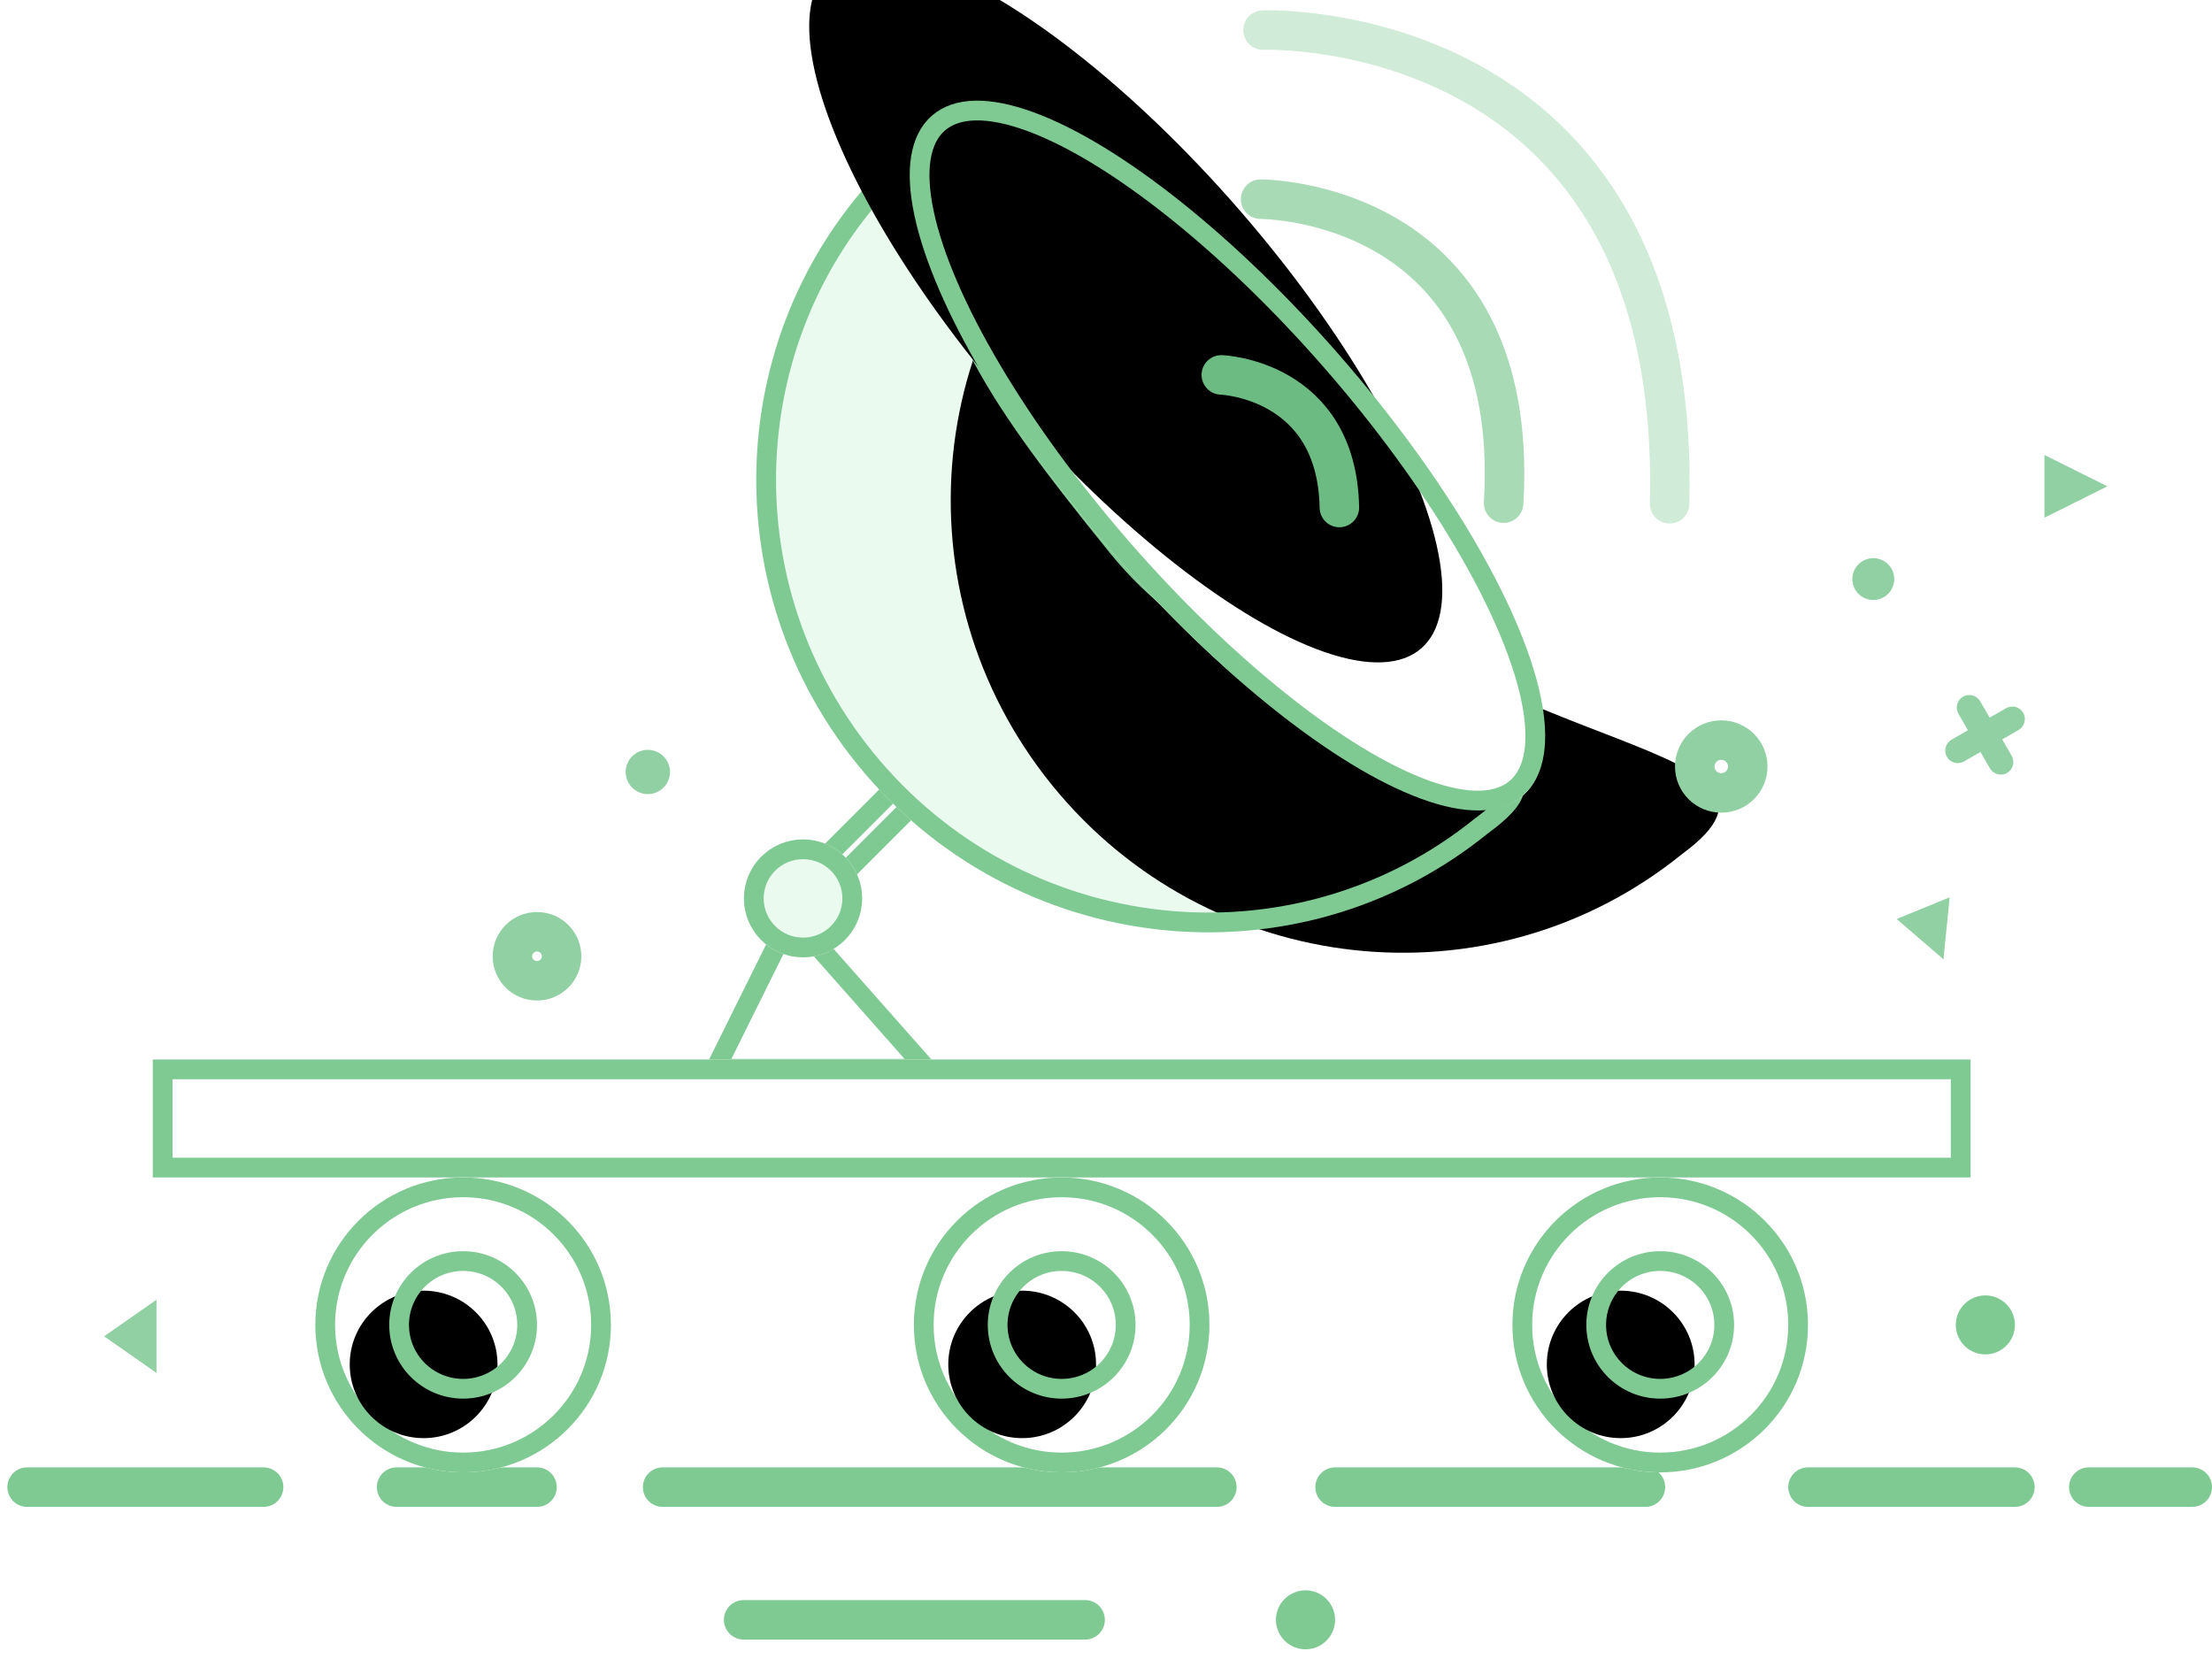 <?xml version="1.0" encoding="UTF-8"?>
<svg width="112px" height="84px" viewBox="0 0 112 84" version="1.1" xmlns="http://www.w3.org/2000/svg" xmlns:xlink="http://www.w3.org/1999/xlink">
    <!-- Generator: Sketch 48.2 (47327) - http://www.bohemiancoding.com/sketch -->
    <title>无网络</title>
    <desc>Created with Sketch.</desc>
    <defs>
        <polygon id="path-1" points="27.687 15.901 40.283 15.901 32.212 6.775"></polygon>
        <rect id="path-2" x="0" y="14.932" width="92.041" height="5.973"></rect>
        <rect id="path-3" x="34.758" y="-0.355" width="2.245" height="8.213"></rect>
        <ellipse id="path-4" cx="32.925" cy="6.775" rx="2.993" ry="2.986"></ellipse>
        <ellipse id="path-5" cx="7.483" cy="7.466" rx="7.483" ry="7.466"></ellipse>
        <ellipse id="path-6" cx="7.483" cy="7.466" rx="3.741" ry="3.733"></ellipse>
        <filter x="-13.4%" y="-13.4%" width="126.7%" height="126.8%" filterUnits="objectBoundingBox" id="filter-7">
            <feOffset dx="-2" dy="2" in="SourceAlpha" result="shadowOffsetInner1"></feOffset>
            <feComposite in="shadowOffsetInner1" in2="SourceAlpha" operator="arithmetic" k2="-1" k3="1" result="shadowInnerInner1"></feComposite>
            <feColorMatrix values="0 0 0 0 0.764   0 0 0 0 0.91   0 0 0 0 0.804  0 0 0 1 0" type="matrix" in="shadowInnerInner1"></feColorMatrix>
        </filter>
        <ellipse id="path-8" cx="7.483" cy="7.466" rx="7.483" ry="7.466"></ellipse>
        <ellipse id="path-9" cx="7.483" cy="7.466" rx="3.741" ry="3.733"></ellipse>
        <filter x="-13.4%" y="-13.4%" width="126.7%" height="126.8%" filterUnits="objectBoundingBox" id="filter-10">
            <feOffset dx="-2" dy="2" in="SourceAlpha" result="shadowOffsetInner1"></feOffset>
            <feComposite in="shadowOffsetInner1" in2="SourceAlpha" operator="arithmetic" k2="-1" k3="1" result="shadowInnerInner1"></feComposite>
            <feColorMatrix values="0 0 0 0 0.764   0 0 0 0 0.91   0 0 0 0 0.804  0 0 0 1 0" type="matrix" in="shadowInnerInner1"></feColorMatrix>
        </filter>
        <ellipse id="path-11" cx="7.483" cy="7.466" rx="7.483" ry="7.466"></ellipse>
        <ellipse id="path-12" cx="7.483" cy="7.466" rx="3.741" ry="3.733"></ellipse>
        <filter x="-13.4%" y="-13.4%" width="126.7%" height="126.8%" filterUnits="objectBoundingBox" id="filter-13">
            <feOffset dx="-2" dy="2" in="SourceAlpha" result="shadowOffsetInner1"></feOffset>
            <feComposite in="shadowOffsetInner1" in2="SourceAlpha" operator="arithmetic" k2="-1" k3="1" result="shadowInnerInner1"></feComposite>
            <feColorMatrix values="0 0 0 0 0.764   0 0 0 0 0.91   0 0 0 0 0.804  0 0 0 1 0" type="matrix" in="shadowInnerInner1"></feColorMatrix>
        </filter>
        <path d="M31.576,52.046 C41.096,52.498 26.646,41.573 26.646,28.977 C26.646,16.381 27.803,13.821 31.576,6.433 C19.092,6.433 8.972,16.644 8.972,29.239 C8.972,41.835 19.092,52.046 31.576,52.046 Z" id="path-14"></path>
        <filter x="-13.5%" y="-7.7%" width="127.1%" height="115.3%" filterUnits="objectBoundingBox" id="filter-15">
            <feOffset dx="7" dy="7" in="SourceAlpha" result="shadowOffsetInner1"></feOffset>
            <feComposite in="shadowOffsetInner1" in2="SourceAlpha" operator="arithmetic" k2="-1" k3="1" result="shadowInnerInner1"></feComposite>
            <feColorMatrix values="0 0 0 0 0.778   0 0 0 0 0.925   0 0 0 0 0.819  0 0 0 1 0" type="matrix" in="shadowInnerInner1"></feColorMatrix>
        </filter>
        <ellipse id="path-16" cx="31.958" cy="23.708" rx="7.613" ry="22.806"></ellipse>
        <filter x="-29.6%" y="-9.9%" width="159.1%" height="119.7%" filterUnits="objectBoundingBox" id="filter-17">
            <feOffset dx="1" dy="-9" in="SourceAlpha" result="shadowOffsetInner1"></feOffset>
            <feComposite in="shadowOffsetInner1" in2="SourceAlpha" operator="arithmetic" k2="-1" k3="1" result="shadowInnerInner1"></feComposite>
            <feColorMatrix values="0 0 0 0 0.764   0 0 0 0 0.91   0 0 0 0 0.804  0 0 0 1 0" type="matrix" in="shadowInnerInner1"></feColorMatrix>
        </filter>
    </defs>
    <g id="反馈组件（FEEDBACK）" stroke="none" stroke-width="1" fill="none" fill-rule="evenodd" transform="translate(-364, -4108)">
        <g id="缺省图" transform="translate(172, 3667)">
            <g id="无网络" transform="translate(153, 437)">
                <g transform="translate(40, 0)">
                    <g id="Group-36" transform="translate(0, 69.591)">
                        <path d="M0.374,9.706 L12.347,9.706" id="Line" stroke="#7FC993" stroke-width="2" stroke-linecap="round"></path>
                        <path d="M19.082,9.706 L26.19,9.706" id="Line-Copy-37" stroke="#7FC993" stroke-width="2" stroke-linecap="round"></path>
                        <path d="M32.551,9.706 L60.612,9.706" id="Line-Copy-38" stroke="#7FC993" stroke-width="2" stroke-linecap="round"></path>
                        <path d="M82.313,9.706 L66.599,9.706" id="Line-Copy-39" stroke="#7FC993" stroke-width="2" stroke-linecap="round"></path>
                        <path d="M53.942,16.425 L36.654,16.425" id="Line-Copy-42" stroke="#7FC993" stroke-width="2" stroke-linecap="round"></path>
                        <ellipse id="Oval-10" fill="#7FC993" cx="65.102" cy="16.425" rx="1.497" ry="1.493"></ellipse>
                        <ellipse id="Oval-10-Copy" fill="#7FC993" cx="99.524" cy="1.493" rx="1.497" ry="1.493"></ellipse>
                        <path d="M101.02,9.706 L90.544,9.706" id="Line-Copy-40" stroke="#7FC993" stroke-width="2" stroke-linecap="round"></path>
                        <path d="M110,9.706 L104.762,9.706" id="Line-Copy-41" stroke="#7FC993" stroke-width="2" stroke-linecap="round"></path>
                    </g>
                    <g id="Group-38" transform="translate(6.735, 42.713)">
                        <g id="Path-7">
                            <use fill="#FFFFFF" fill-rule="evenodd" xlink:href="#path-1"></use>
                            <path stroke="#7FC993" stroke-width="1" d="M28.493,15.401 L39.173,15.401 L32.33,7.663 L28.493,15.401 Z"></path>
                        </g>
                        <g id="Rectangle-22">
                            <use fill="#FFFFFF" fill-rule="evenodd" xlink:href="#path-2"></use>
                            <rect stroke="#7FC993" stroke-width="1" x="0.5" y="15.432" width="91.041" height="4.973"></rect>
                        </g>
                        <g id="Rectangle-16" transform="translate(35.881, 3.751) rotate(-315) translate(-35.881, -3.751) ">
                            <use fill="#FFFFFF" fill-rule="evenodd" xlink:href="#path-3"></use>
                            <rect stroke="#7FC993" stroke-width="1" x="35.258" y="0.145" width="1.245" height="7.213"></rect>
                        </g>
                        <g id="Oval-8">
                            <use fill="#EBFAEF" fill-rule="evenodd" xlink:href="#path-4"></use>
                            <ellipse stroke="#7FC993" stroke-width="1" cx="32.925" cy="6.775" rx="2.493" ry="2.486"></ellipse>
                        </g>
                    </g>
                    <g id="Group-35" transform="translate(14.966, 63.618)">
                        <g id="Group-34">
                            <g id="Oval-9">
                                <use fill="#FFFFFF" fill-rule="evenodd" xlink:href="#path-5"></use>
                                <ellipse stroke="#7FC993" stroke-width="1" cx="7.483" cy="7.466" rx="6.983" ry="6.966"></ellipse>
                            </g>
                            <g id="Oval-9-Copy">
                                <use fill="#FFFFFF" fill-rule="evenodd" xlink:href="#path-6"></use>
                                <use fill="black" fill-opacity="1" filter="url(#filter-7)" xlink:href="#path-6"></use>
                                <ellipse stroke="#7FC993" stroke-width="1" cx="7.483" cy="7.466" rx="3.241" ry="3.233"></ellipse>
                            </g>
                        </g>
                        <g id="Group-34-Copy" transform="translate(30.306, 0)">
                            <g id="Oval-9">
                                <use fill="#FFFFFF" fill-rule="evenodd" xlink:href="#path-8"></use>
                                <ellipse stroke="#7FC993" stroke-width="1" cx="7.483" cy="7.466" rx="6.983" ry="6.966"></ellipse>
                            </g>
                            <g id="Oval-9-Copy">
                                <use fill="#FFFFFF" fill-rule="evenodd" xlink:href="#path-9"></use>
                                <use fill="black" fill-opacity="1" filter="url(#filter-10)" xlink:href="#path-9"></use>
                                <ellipse stroke="#7FC993" stroke-width="1" cx="7.483" cy="7.466" rx="3.241" ry="3.233"></ellipse>
                            </g>
                        </g>
                        <g id="Group-34-Copy-2" transform="translate(60.612, 0)">
                            <g id="Oval-9">
                                <use fill="#FFFFFF" fill-rule="evenodd" xlink:href="#path-11"></use>
                                <ellipse stroke="#7FC993" stroke-width="1" cx="7.483" cy="7.466" rx="6.983" ry="6.966"></ellipse>
                            </g>
                            <g id="Oval-9-Copy">
                                <use fill="#FFFFFF" fill-rule="evenodd" xlink:href="#path-12"></use>
                                <use fill="black" fill-opacity="1" filter="url(#filter-13)" xlink:href="#path-12"></use>
                                <ellipse stroke="#7FC993" stroke-width="1" cx="7.483" cy="7.466" rx="3.241" ry="3.233"></ellipse>
                            </g>
                        </g>
                    </g>
                    <g id="Group-33" transform="translate(55.236, 32.711) rotate(-12) translate(-55.236, -32.711) translate(30.236, 4.711)">
                        <g id="Oval-7-Copy" transform="translate(21.897, 29.246) rotate(-27) translate(-21.897, -29.246) ">
                            <use fill="#EBFAEF" fill-rule="evenodd" xlink:href="#path-14"></use>
                            <use fill="black" fill-opacity="1" filter="url(#filter-15)" xlink:href="#path-14"></use>
                            <path stroke="#7FC993" stroke-width="1" d="M30.753,6.948 C18.928,7.385 9.472,17.197 9.472,29.239 C9.472,41.56 19.369,51.546 31.576,51.546 L31.599,51.547 C34.081,51.664 34.635,51.132 34.174,49.585 C33.95,48.829 33.494,47.879 32.694,46.445 C32.561,46.205 30.838,43.2 30.295,42.203 C27.562,37.191 26.146,33.153 26.146,28.977 C26.146,17.753 26.772,14.836 30.753,6.948 Z"></path>
                        </g>
                        <g id="Oval-7" transform="translate(31.958, 23.708) rotate(-29) translate(-31.958, -23.708) ">
                            <use fill="#FFFFFF" fill-rule="evenodd" xlink:href="#path-16"></use>
                            <use fill="black" fill-opacity="1" filter="url(#filter-17)" xlink:href="#path-16"></use>
                            <ellipse stroke="#7FC993" stroke-width="1" cx="31.958" cy="23.708" rx="7.113" ry="22.306"></ellipse>
                        </g>
                    </g>
                    <g id="Group-32" transform="translate(83.81, 27.035)">
                        <ellipse id="Oval-6" fill="#90D0A3" cx="10.041" cy="6.285" rx="1.061" ry="1.059"></ellipse>
                        <ellipse id="Oval-6-Copy" stroke="#90D0A3" stroke-width="2" cx="2.342" cy="15.776" rx="1.342" ry="1.337"></ellipse>
                        <polygon id="Triangle-4" fill="#90D0A3" points="21.892 1.589 18.707 3.177 18.707 0"></polygon>
                        <path d="M15.064,13.535 L15.064,12.58 C15.064,12.227 15.346,11.941 15.699,11.941 C16.05,11.941 16.335,12.233 16.335,12.58 L16.335,13.535 L17.29,13.535 C17.643,13.535 17.929,13.817 17.929,14.171 C17.929,14.522 17.637,14.806 17.29,14.806 L16.335,14.806 L16.335,15.762 C16.335,16.114 16.053,16.401 15.699,16.401 C15.348,16.401 15.064,16.108 15.064,15.762 L15.064,14.806 L14.108,14.806 C13.755,14.806 13.469,14.524 13.469,14.171 C13.469,13.82 13.762,13.535 14.108,13.535 L15.064,13.535 Z" id="Combined-Shape" fill="#90D0A3" transform="translate(15.699, 14.171) rotate(-300) translate(-15.699, -14.171) "></path>
                        <polygon id="Path-6" fill="#90D0A3" points="13.907 22.398 11.224 23.497 13.593 25.537"></polygon>
                    </g>
                    <g id="Group-32-Copy" transform="translate(3.741, 41.967)">
                        <ellipse id="Oval-6" fill="#90D0A3" cx="28.061" cy="1.12" rx="1.122" ry="1.12"></ellipse>
                        <ellipse id="Oval-6-Copy" stroke="#90D0A3" stroke-width="2" cx="22.449" cy="10.452" rx="1.245" ry="1.24"></ellipse>
                        <polygon id="Triangle-4" fill="#90D0A3" transform="translate(1.857, 29.695) rotate(-180) translate(-1.857, -29.695) " points="3.184 29.695 0.531 31.548 0.531 27.842"></polygon>
                    </g>
                    <g id="Group-37" transform="translate(71.745, 17.924) rotate(-5) translate(-71.745, -17.924) translate(59.745, 3.424)" stroke-linecap="round" stroke-width="2">
                        <path d="M1.085,18.32 C1.085,18.32 6.794,19.637 5.672,26.052" id="Path-8" stroke="#6CBB82" transform="translate(3.451, 22.186) rotate(-6) translate(-3.451, -22.186) "></path>
                        <path d="M3.741,9.706 C3.741,9.706 16.886,11.268 14.078,26.482" id="Path-8-Copy" stroke="#7FC993" opacity="0.672" transform="translate(9.107, 18.094) rotate(-2) translate(-9.107, -18.094) "></path>
                        <path d="M5.238,0.747 C5.238,0.747 26.322,3.253 21.818,27.655" id="Path-8-Copy-2" stroke="#7FC993" opacity="0.37" transform="translate(13.844, 14.201) rotate(-4) translate(-13.844, -14.201) "></path>
                    </g>
                </g>
            </g>
        </g>
    </g>
</svg>